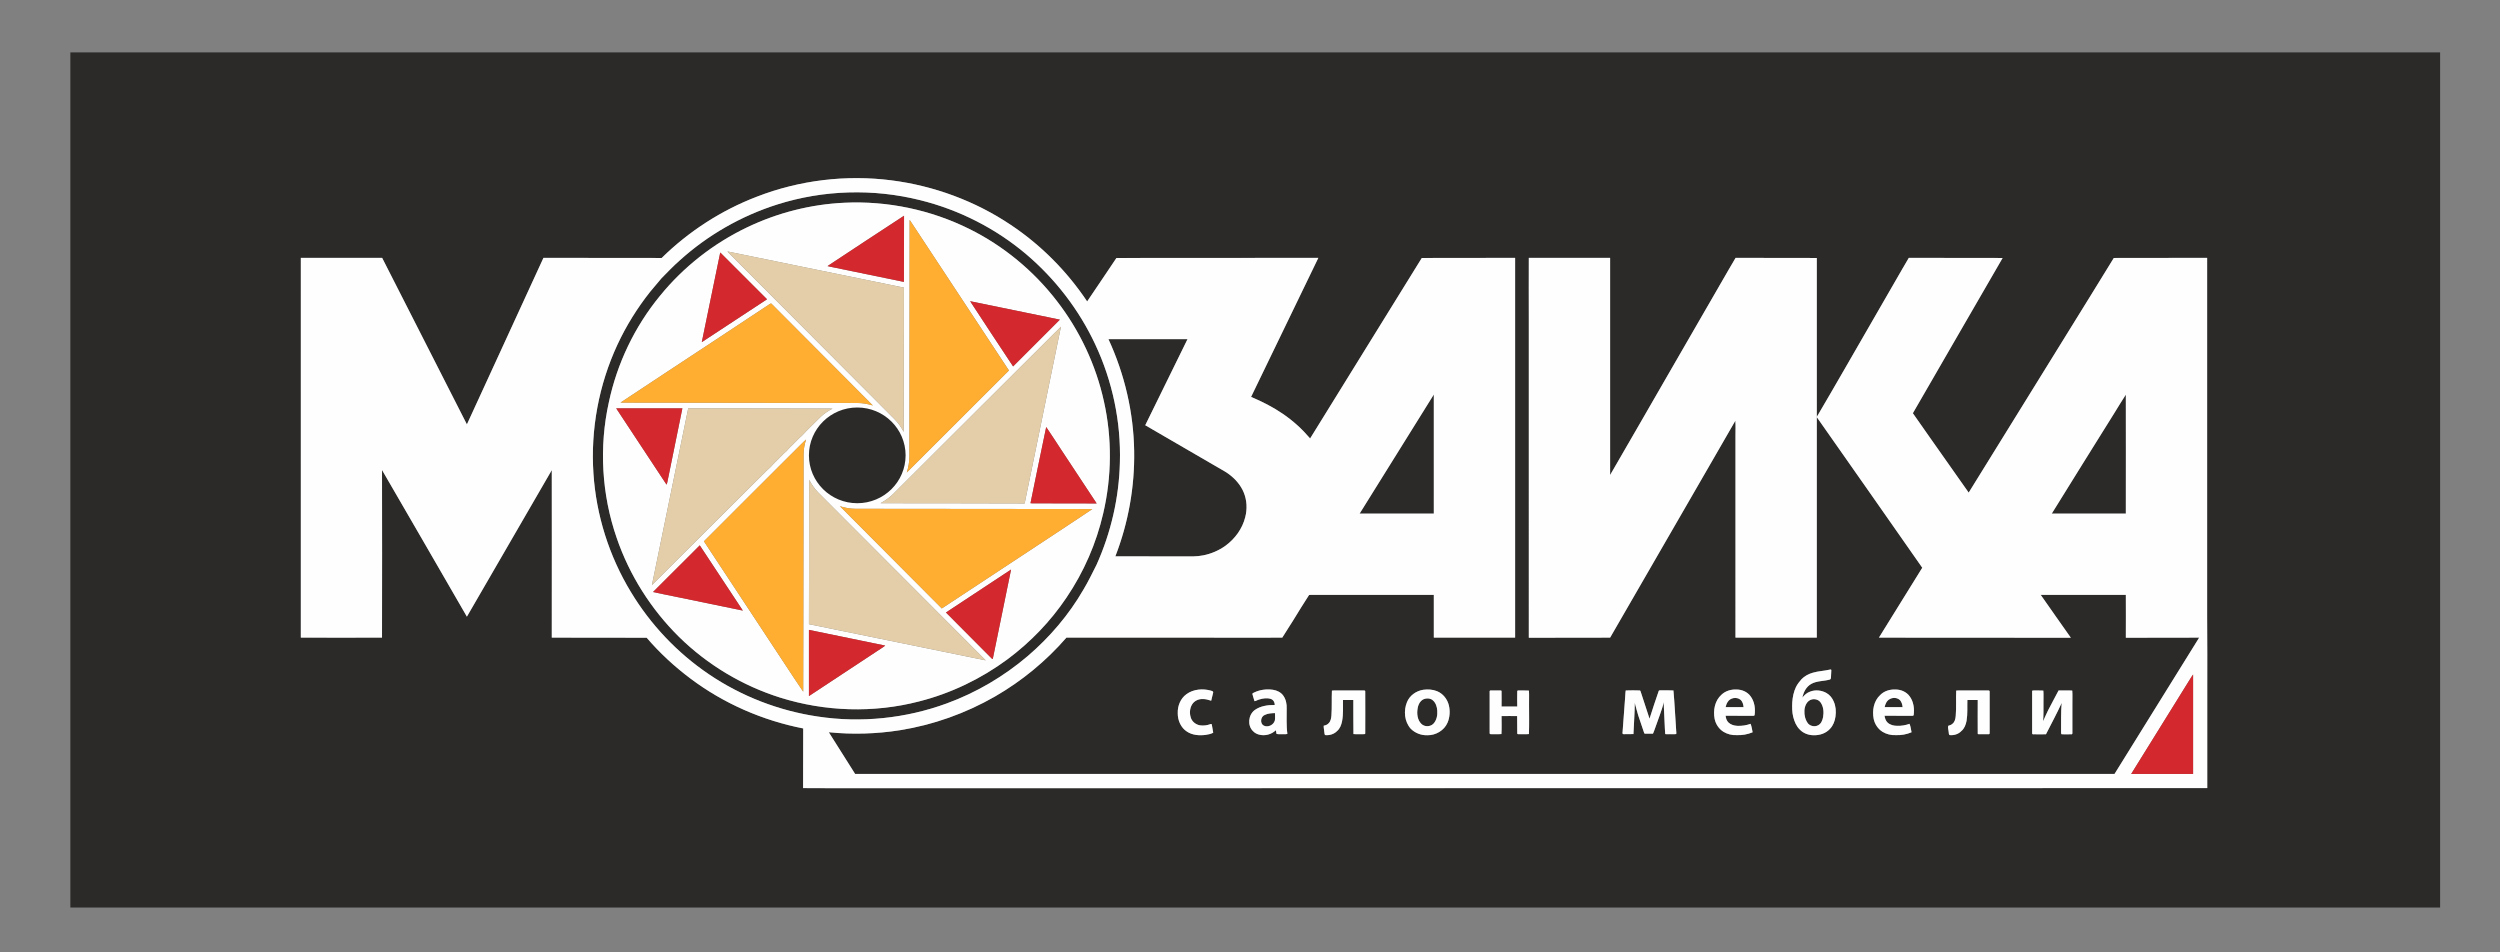 <svg xmlns="http://www.w3.org/2000/svg" width="210mm" height="80mm" viewBox="0 0 21000 8000" shape-rendering="geometricPrecision" text-rendering="geometricPrecision" image-rendering="optimizeQuality" fill-rule="evenodd" clip-rule="evenodd">
    <rect x="0" y="0" width="21000" height="8000" fill="#808080" stroke="none"/>
    <defs>
        <style>
            .str0{stroke:#2b2a29;stroke-width:20}.fil6{fill:#2b2a29}.fil0,.fil1{fill:#fefefe;fill-rule:nonzero}.fil0{fill:#2b2a29}.fil2,.fil3,.fil4,.fil5{fill:#d3282d;fill-rule:nonzero}.fil4,.fil5{fill:#e3cea9}.fil4{fill:#ffae31}
        </style>
    </defs>
    <g id="Слой_x0020_1">
        <g id="_334567248">
            <path class="fil0" d="M591 440h19906v7183H591V440zm5767 1212c-298 114-572 291-800 515-331-1-662-1-993-1-215 467-428 933-643 1399-237-466-475-932-712-1399h-683v3190c227 1 455 0 682 0 1-469 1-938 0-1408 239 411 476 822 713 1232 238-410 475-821 713-1231 1 469 0 938 0 1407 266 1 531 0 797 1 109 127 233 242 368 343 278 209 605 352 947 419 0 167 0 334-1 501 88 1 176 0 264 1 3844-1 7688 0 11531-1v-820c0-206 1-412-1-618V2166c-261 1-523 0-784 1-64 105-130 210-194 315-342 552-683 1104-1025 1656-61-86-121-172-181-257-96-137-193-273-288-410 252-435 502-870 754-1304-263-1-525 0-788-1-19 31-36 63-55 94-159 276-319 552-478 829-80 138-159 276-240 413V2167c-227-1-455 0-682-1-20 33-39 66-58 99-169 293-338 586-507 878-163 282-325 565-489 847V2166c-228 0-455 1-683 0-1 167 0 334 0 501v2690c228-1 455 0 683-1 274-475 548-950 823-1425 76-132 152-265 229-397 3 42 1 84 1 126v1696h683V3504c296 421 591 843 886 1265-122 195-242 392-364 587 537 1 1074 0 1612 1-84-121-170-239-253-360h715c0 120 1 240 0 360 206-1 411 0 616-1-236 382-475 763-711 1145H7183c-74-116-148-233-221-350 199 20 400 14 597-17 281-45 553-142 800-284 225-130 428-297 599-494h1144c223 0 446 1 669 0 32-48 61-99 93-147 43-71 87-141 132-211 10-2 20-1 30-1h1018v359h683V2166c-262 1-523 0-784 1-312 506-626 1010-938 1516-67-79-145-150-231-208-83-57-173-102-265-141 188-390 376-779 565-1168-566 1-1131 0-1696 1-81 122-164 243-246 365-169-253-387-473-640-642-299-201-646-329-1003-375-381-49-773-2-1131 137zm9011 3973c-47 11-96 12-142 26-35 10-69 28-94 54-18 20-35 42-47 66-19 40-28 84-31 128-2 41-2 83 8 123 10 39 26 78 55 106 30 32 74 48 118 48 50 1 102-16 136-54 27-28 41-66 46-103 6-43 3-87-15-127-12-29-33-55-61-71-41-23-94-29-138-11-26 9-47 28-64 50 9-46 32-91 74-115 48-27 105-22 157-37 6-2 9-9 9-15 0-21 3-41 3-62 2-9-9-8-14-6zm-5404 207c-49 36-74 98-72 158-1 60 26 123 78 156 46 30 104 34 157 27 22-3 44-8 63-18l-12-69c-2-5-8-6-12-3-27 10-57 14-86 10-32-5-62-26-75-56-16-39-14-87 9-122 19-29 53-44 87-43 25-1 49 7 72 14 6-24 12-47 17-70 1-10-11-11-17-14-69-20-150-14-209 30zm570-15c-5 3-14 5-15 12 5 21 12 40 18 61 14-2 26-11 39-14 31-10 66-15 98-5 21 7 34 29 33 51-58-1-121 8-169 43-54 41-63 131-12 178 13 14 31 23 50 28 49 13 104-2 140-37 2 10 4 21 6 31 18 4 37 2 56 2 12 0 24 2 35-3-10-70-5-141-6-211 2-38-6-78-28-109-20-29-54-45-88-50-53-7-108-1-157 23zm1421-23c-59 9-114 47-137 103-30 72-23 165 32 225 36 36 88 56 140 54 69 1 140-40 168-105 20-46 23-100 11-148-13-51-49-97-99-117-36-15-77-17-115-12zm2504 42c-56 50-71 132-57 203 9 44 36 84 74 108 33 20 72 30 111 28 46 2 92-6 134-24-5-24-8-48-17-71-36 13-74 19-112 17-26-1-53-9-73-27-16-15-23-37-25-58 75 1 150 0 225 1 7-1 18 2 19-8 7-54-1-112-34-156-27-38-75-58-121-57-45-2-92 13-124 44zm1334 2c-55 50-69 131-55 201 9 44 36 84 74 108 33 20 72 30 111 28 46 2 91-6 133-24-5-23-7-48-17-71-33 12-68 18-103 17-29 0-59-7-81-27-16-15-23-37-26-58 76 1 151 0 226 1 6-1 18 2 19-8 7-53-1-112-34-156-27-38-75-58-121-57-46-2-94 13-126 46zm-4606-36c-3 69 1 139-4 208-2 23-6 48-23 65-11 12-26 18-42 21-1 20 5 39 6 59 2 7 0 17 8 20 35 3 73-8 98-34 24-20 36-51 42-81 12-60 7-120 8-180h87c1 95-1 191 1 286 27 3 55 0 82 1 6 0 18 2 17-8 1-117 0-234 0-351 1-7-8-9-13-8h-239c-10 1-19-1-28 2zm1325 15v338c-1 6 2 13 9 12 30-1 60 2 90-1 3-50 1-101 1-151 44 0 88-1 131 0 0 49 0 98 1 148 4 7 14 3 21 4 26-1 52 2 77-1 3-82 1-164 1-247-1-39 2-79-1-118-26-2-51 0-77-1-7 1-17-3-21 4-1 44-1 88 0 131h-132c0-42 1-85 0-127 1-6-2-8-7-8h-88c-7 3-5 11-5 17zm1143-17c-4 24-3 49-6 74-7 95-14 190-21 284-1 8 9 10 15 9 26-1 51 1 77-1 3-87 11-175 11-262 10 35 18 70 29 105 17 48 33 97 49 145 0 6 5 9 11 9 21 0 42-1 64 0 7-15 12-31 18-47 25-72 54-144 74-218-3 31 2 63 2 95 4 57 4 116 9 173 13 3 26 0 39 1 18-1 35 2 53-1 3-9 0-19 0-28-8-113-13-226-23-338-32-2-64-1-95-1-9 1-20-3-28 3-27 78-53 156-78 235-24-72-47-145-71-217-3-6-3-15-9-20-40-2-80-1-120 0zm2776 1c-3 71 2 142-4 213-2 25-8 52-29 67-9 9-22 11-34 16-5 17 3 35 4 53 2 8-1 21 9 25 35 3 73-8 97-34 26-21 38-54 44-86 10-58 5-117 7-175h87c0 93-1 186 0 279-1 6 2 9 7 8 29 0 58 1 88 0 7-2 4-11 5-16v-339c1-5-2-13-9-12h-157c-38 1-77-2-115 1zm638 7v351c-1 8 7 11 13 9 34 0 69 1 103 0 44-87 91-173 132-263-7 82-4 164-5 246 1 5-1 13 5 17 26 1 52 0 78 0 6 2 13-2 12-9v-239c-1-40 2-80-1-119-38-3-77 0-115-1-30 54-57 110-87 165-16 30-28 62-43 93 4-50 3-100 3-151-1-35 2-71-1-106-26-2-52 0-77-1-7 1-19-2-17 8z"/>
            <path class="fil0" d="M6531 1717c386-122 805-134 1197-36 328 81 637 238 895 457 243 207 442 466 577 755 145 309 217 651 207 992-7 296-75 589-196 859-36 71-70 142-111 210-122 211-282 398-466 556-202 172-433 308-682 399-344 126-720 165-1082 110-326-48-642-170-915-355-266-180-491-418-656-692-182-300-291-644-314-994-25-370 45-746 201-1082 74-159 167-309 276-446 30-38 64-74 94-112 50-50 98-102 152-149 236-214 519-376 823-472zm562-14c-282 13-561 84-816 206-283 135-536 333-734 577-212 258-360 568-429 894-83 376-60 774 66 1138 107 313 289 600 524 832 238 234 532 410 850 510 376 118 785 131 1166 32 268-68 521-190 743-354 193-144 362-319 496-519 145-214 250-455 308-707 72-308 75-632 6-940-67-305-203-595-394-842-196-255-450-465-737-607-324-161-688-237-1049-220z"/>
            <path class="fil0" d="M9311 2849h664c-118 241-237 482-355 723 202 117 404 235 606 352 34 21 71 38 102 63 51 39 94 89 119 149 27 65 31 139 13 208-24 97-86 182-167 241-55 39-119 67-186 80-53 11-107 9-161 9-193 0-385 0-577-1 109-281 163-583 158-885-5-323-80-645-216-939zM11421 4314c208-333 415-667 623-1000v1000c-208 0-415 1-623 0zM17764 3464c31-50 61-100 93-149 1 333 0 666 0 999-207 1-415 0-622 0 175-284 353-567 529-850zM14512 5897c21-36 75-45 107-20 19 16 25 40 27 63h-151c4-15 8-30 17-43zM15873 5873c25-15 59-14 82 4 18 15 25 40 27 63h-151c5-26 17-54 42-67zM11972 5869c22-5 47-2 64 14 25 21 35 55 37 86 3 39-5 82-33 111-27 26-73 27-100 1-34-33-40-85-32-130 5-36 26-74 64-82zM15220 5875c27-6 58 3 74 27 24 35 27 81 20 121-5 27-16 56-41 69-27 15-64 9-85-14-24-31-33-71-31-109 2-39 21-84 63-94zM10625 6005c26-13 56-14 85-15 0 20 2 41-1 61-10 39-58 62-94 44-34-19-26-77 10-90z"/>
            <path class="fil1" d="M6358 1652c358-139 750-186 1131-137 357 46 704 174 1003 375 253 169 471 389 640 642 82-122 165-243 246-365 565-1 1130 0 1696-1-189 389-377 778-565 1168 92 39 182 84 265 141 86 58 164 129 231 208 312-506 626-1010 938-1516 261-1 522 0 784-1v3190h-683v-359h-1018c-10 0-20-1-30 1-45 70-89 140-132 211-32 48-61 99-93 147-223 1-446 0-669 0H8958c-171 197-374 364-599 494-247 142-519 239-800 284-197 31-398 37-597 17 73 117 147 234 221 350h10579c236-382 475-763 711-1145-205 1-410 0-616 1 1-120 0-240 0-360h-715c83 121 169 239 253 360-538-1-1075 0-1612-1 122-195 242-392 364-587-295-422-590-844-886-1265v1852h-683V3660c0-42 2-84-1-126-77 132-153 265-229 397-275 475-549 950-823 1425-228 1-455 0-683 1V2667c0-167-1-334 0-501 228 1 455 0 683 0v1824c164-282 326-565 489-847 169-292 338-585 507-878 19-33 38-66 58-99 227 1 455 0 682 1v1335c81-137 160-275 240-413 159-277 319-553 478-829 19-31 36-63 55-94 263 1 525 0 788 1-252 434-502 869-754 1304 95 137 192 273 288 410 60 85 120 171 181 257 342-552 683-1104 1025-1656 64-105 130-210 194-315 261-1 523 0 784-1v3016c2 206 1 412 1 618v820c-3843 1-7687 0-11531 1-88-1-176 0-264-1 1-167 1-334 1-501-342-67-669-210-947-419-135-101-259-216-368-343-266-1-531 0-797-1 0-469 1-938 0-1407-238 410-475 821-713 1231-237-410-474-821-713-1232 1 470 1 939 0 1408-227 0-455 1-682 0V2166h683c237 467 475 933 712 1399 215-466 428-932 643-1399 331 0 662 0 993 1 228-224 502-401 800-515zm173 65c-304 96-587 258-823 472-54 47-102 99-152 149-30 38-64 74-94 112-109 137-202 287-276 446-156 336-226 712-201 1082 23 350 132 694 314 994 165 274 390 512 656 692 273 185 589 307 915 355 362 55 738 16 1082-110 249-91 480-227 682-399 184-158 344-345 466-556 41-68 75-139 111-210 121-270 189-563 196-859 10-341-62-683-207-992-135-289-334-548-577-755-258-219-567-376-895-457-392-98-811-86-1197 36zm2780 1132c136 294 211 616 216 939 5 302-49 604-158 885 192 1 384 1 577 1 54 0 108 2 161-9 67-13 131-41 186-80 81-59 143-144 167-241 18-69 14-143-13-208-25-60-68-110-119-149-31-25-68-42-102-63-202-117-404-235-606-352 118-241 237-482 355-723h-664zm2110 1465c208 1 415 0 623 0V3314c-208 333-415 667-623 1000zm6343-850c-176 283-354 566-529 850 207 0 415 1 622 0 0-333 1-666 0-999-32 49-62 99-93 149zm644 2222c-168 272-338 543-506 815h520v-835c-5 7-10 13-14 20z"/>
            <path class="fil1" d="M7093 1703c361-17 725 59 1049 220 287 142 541 352 737 607 191 247 327 537 394 842 69 308 66 632-6 940-58 252-163 493-308 707-134 200-303 375-496 519-222 164-475 286-743 354-381 99-790 86-1166-32-318-100-612-276-850-510-235-232-417-519-524-832-126-364-149-762-66-1138 69-326 217-636 429-894 198-244 451-442 734-577 255-122 534-193 816-206zm-142 532c18 5 36 8 55 12 195 40 391 80 587 121 0-186 1-371 1-556-215 140-429 282-643 423zm690-388c-1 662-2 1324-2 1986 0 46-8 92-22 136 286-286 572-571 858-857-278-422-556-844-834-1265zm-1531 265c15 18 33 33 49 50 452 453 904 907 1356 1360 31 31 56 67 76 106 1-404 1-808 2-1212-494-101-989-203-1483-304zm-60 9c-52 251-104 502-155 753 183-119 365-241 548-360-131-131-262-263-393-393zm2099 409c120 183 240 366 361 548 131-132 263-262 393-393-252-51-503-104-754-155zm-1686 26c-283 188-566 374-850 561-133 89-268 176-401 265 663 2 1325 1 1988 3 45 0 89 8 132 21-283-285-567-569-851-854-5-7-12 2-18 4zm1038 1595c-31 31-67 55-105 76 404 1 807 0 1211 2 34-162 67-324 100-486 68-333 137-666 205-999-471 469-941 938-1411 1407zm-2325-721c141 214 282 427 423 641 8-16 8-35 13-52 40-196 80-392 120-589h-556zm605 0c-102 495-203 990-305 1485 58-57 115-115 172-172 227-226 454-453 681-679 50-48 97-99 148-145 19-23 41-42 61-63 24-23 46-48 71-69 14-18 31-32 47-49 28-27 55-57 85-83 20-23 42-43 63-65 30-29 59-59 89-88 30-28 64-51 101-70-405-1-809-1-1213-2zm3007 157c-45 213-88 427-132 640 13 2 27 1 41 1 171 0 343 1 515 1-102-154-203-308-305-462-40-60-78-121-119-180zm-2062 148c-271 271-543 541-813 812 233 353 465 706 698 1059 46 68 89 137 136 204 1-197 0-394 1-591 1-467 1-935 2-1402 0-42 8-85 21-125-16 13-30 29-45 43zm71 295c-1 404-1 808-2 1213 495 101 990 203 1485 304-468-470-937-939-1406-1409-31-31-57-69-77-108zm258 222c285 287 571 572 856 859 318-209 635-419 953-628 103-69 209-137 312-207-663-1-1326-1-1988-2-45 0-90-8-133-22zm-1570 721c56 13 113 23 169 35 195 40 390 81 586 121-121-183-241-366-362-548-131 131-262 261-393 392zm2461 172c128 129 256 257 384 386 3 3 10 8 10 1 50-249 103-498 153-748-182 121-365 240-547 361zm-1151 146v556c190-125 380-251 570-376 24-17 49-30 71-48-213-44-427-88-641-132zM15369 5625c5-2 16-3 14 6 0 21-3 41-3 62 0 6-3 13-9 15-52 15-109 10-157 37-42 24-65 69-74 115 17-22 38-41 64-50 44-18 97-12 138 11 28 16 49 42 61 71 18 40 21 84 15 127-5 37-19 75-46 103-34 38-86 55-136 54-44 0-88-16-118-48-29-28-45-67-55-106-10-40-10-82-8-123 3-44 12-88 31-128 12-24 29-46 47-66 25-26 59-44 94-54 46-14 95-15 142-26zm-149 250c-42 10-61 55-63 94-2 38 7 78 31 109 21 23 58 29 85 14 25-13 36-42 41-69 7-40 4-86-20-121-16-24-47-33-74-27zM9965 5832c59-44 140-50 209-30 6 3 18 4 17 14-5 23-11 46-17 70-23-7-47-15-72-14-34-1-68 14-87 43-23 35-25 83-9 122 13 30 43 51 75 56 29 4 59 0 86-10 4-3 10-2 12 3l12 69c-19 10-41 15-63 18-53 7-111 3-157-27-52-33-79-96-78-156-2-60 23-122 72-158zM10535 5817c49-24 104-30 157-23 34 5 68 21 88 50 22 31 30 71 28 109 1 70-4 141 6 211-11 5-23 3-35 3-19 0-38 2-56-2-2-10-4-21-6-31-36 35-91 50-140 37-19-5-37-14-50-28-51-47-42-137 12-178 48-35 111-44 169-43 1-22-12-44-33-51-32-10-67-5-98 5-13 3-25 12-39 14-6-21-13-40-18-61 1-7 10-9 15-12zm90 188c-36 13-44 71-10 90 36 18 84-5 94-44 3-20 1-41 1-61-29 1-59 2-85 15zM11956 5794c38-5 79-3 115 12 50 20 86 66 99 117 12 48 9 102-11 148-28 65-99 106-168 105-52 2-104-18-140-54-55-60-62-153-32-225 23-56 78-94 137-103zm16 75c-38 8-59 46-64 82-8 45-2 97 32 130 27 26 73 25 100-1 28-29 36-72 33-111-2-31-12-65-37-86-17-16-42-19-64-14zM14460 5836c32-31 79-46 124-44 46-1 94 19 121 57 33 44 41 102 34 156-1 10-12 7-19 8-75-1-150 0-225-1 2 21 9 43 25 58 20 18 47 26 73 27 38 2 76-4 112-17 9 23 12 47 17 71-42 18-88 26-134 24-39 2-78-8-111-28-38-24-65-64-74-108-14-71 1-153 57-203zm52 61c-9 13-13 28-17 43h151c-2-23-8-47-27-63-32-25-86-16-107 20zM15794 5838c32-33 80-48 126-46 46-1 94 19 121 57 33 44 41 103 34 156-1 10-13 7-19 8-75-1-150 0-226-1 3 21 10 43 26 58 22 20 52 27 81 27 35 1 70-5 103-17 10 23 12 48 17 71-42 18-87 26-133 24-39 2-78-8-111-28-38-24-65-64-74-108-14-70 0-151 55-201zm79 35c-25 13-37 41-42 67h151c-2-23-9-48-27-63-23-18-57-19-82-4zM11188 5802c9-3 18-1 28-2h239c5-1 14 1 13 8 0 117 1 234 0 351 1 10-11 8-17 8-27-1-55 2-82-1-2-95 0-191-1-286h-87c-1 60 4 120-8 180-6 30-18 61-42 81-25 26-63 37-98 34-8-3-6-13-8-20-1-20-7-39-6-59 16-3 31-9 42-21 17-17 21-42 23-65 5-69 1-139 4-208zM12513 5817c0-6-2-14 5-17h88c5 0 8 2 7 8 1 42 0 85 0 127h132c-1-43-1-87 0-131 4-7 14-3 21-4 26 1 51-1 77 1 3 39 0 79 1 118 0 83 2 165-1 247-25 3-51 0-77 1-7-1-17 3-21-4-1-50-1-99-1-148-43-1-87 0-131 0 0 50 2 101-1 151-30 3-60 0-90 1-7 1-10-6-9-12v-338zM13656 5800c40-1 80-2 120 0 6 5 6 14 9 20 24 72 47 145 71 217 25-79 51-157 78-235 8-6 19-2 28-3 31 0 63-1 95 1 10 112 15 225 23 338 0 9 3 19 0 28-18 3-35 0-53 1-13-1-26 2-39-1-5-57-5-116-9-173 0-32-5-64-2-95-20 74-49 146-74 218-6 16-11 32-18 47-22-1-43 0-64 0-6 0-11-3-11-9-16-48-32-97-49-145-11-35-19-70-29-105 0 87-8 175-11 262-26 2-51 0-77 1-6 1-16-1-15-9 7-94 14-189 21-284 3-25 2-50 6-74zM16432 5801c38-3 77 0 115-1h157c7-1 10 7 9 12v339c-1 5 2 14-5 16-30 1-59 0-88 0-5 1-8-2-7-8-1-93 0-186 0-279h-87c-2 58 3 117-7 175-6 32-18 65-44 86-24 26-62 37-97 34-10-4-7-17-9-25-1-18-9-36-4-53 12-5 25-7 34-16 21-15 27-42 29-67 6-71 1-142 4-213zM17070 5808c-2-10 10-7 17-8 25 1 51-1 77 1 3 35 0 71 1 106 0 51 1 101-3 151 15-31 27-63 43-93 30-55 57-111 87-165 38 1 77-2 115 1 3 39 0 79 1 119v239c1 7-6 11-12 9-26 0-52 1-78 0-6-4-4-12-5-17 1-82-2-164 5-246-41 90-88 176-132 263-34 1-69 0-103 0-6 2-14-1-13-9v-351z"/>
            <path class="fil2" d="M18408 5686c4-7 9-13 14-20v835h-520c168-272 338-543 506-815z"/>
            <path class="fil3" d="M6951 2235c214-141 428-283 643-423 0 185-1 370-1 556-196-41-392-81-587-121-19-4-37-7-55-12zM6050 2121c131 130 262 262 393 393-183 119-365 241-548 360 51-251 103-502 155-753zM8149 2530c251 51 502 104 754 155-130 131-262 261-393 393-121-182-241-365-361-548zM5176 3430h556c-40 197-80 393-120 589-5 17-5 36-13 52-141-214-282-427-423-641zM8788 3587c41 59 79 120 119 180 102 154 203 308 305 462-172 0-344-1-515-1-14 0-28 1-41-1 44-213 87-427 132-640zM5485 4973c131-131 262-261 393-392 121 182 241 365 362 548-196-40-391-81-586-121-56-12-113-22-169-35zM7946 5145c182-121 365-240 547-361-50 250-103 499-153 748 0 7-7 2-10-1-128-129-256-257-384-386zM6795 5291c214 44 428 88 641 132-22 18-47 31-71 48-190 125-380 251-570 376v-556z"/>
            <path class="fil4" d="M7641 1847c278 421 556 843 834 1265-286 286-572 571-858 857 14-44 22-90 22-136 0-662 1-1324 2-1986zM6463 2556c6-2 13-11 18-4 284 285 568 569 851 854-43-13-87-21-132-21-663-2-1325-1-1988-3 133-89 268-176 401-265 284-187 567-373 850-561zM6726 3735c15-14 29-30 45-43-13 40-21 83-21 125-1 467-1 935-2 1402-1 197 0 394-1 591-47-67-90-136-136-204-233-353-465-706-698-1059 270-271 542-541 813-812zM7055 4252c43 14 88 22 133 22 662 1 1325 1 1988 2-103 70-209 138-312 207-318 209-635 419-953 628-285-287-571-572-856-859z"/>
            <path class="fil5" d="M6110 2112c494 101 989 203 1483 304-1 404-1 808-2 1212-20-39-45-75-76-106-452-453-904-907-1356-1360-16-17-34-32-49-50zM7501 4151c470-469 940-938 1411-1407-68 333-137 666-205 999-33 162-66 324-100 486-404-2-807-1-1211-2 38-21 74-45 105-76zM5781 3430c404 1 808 1 1213 2-37 19-71 42-101 70-30 29-59 59-89 88-21 22-43 42-63 65-30 26-57 56-85 83-16 17-33 31-47 49-25 21-47 46-71 69-20 21-42 40-61 63-51 46-98 97-148 145-227 226-454 453-681 679-57 57-114 115-172 172 102-495 203-990 305-1485zM6797 4030c20 39 46 77 77 108 469 470 938 939 1406 1409-495-101-990-203-1485-304 1-405 1-809 2-1213z"/>
            <ellipse class="fil6 str0" cx="7201" cy="3825" rx="396" ry="392"/>
        </g>
    </g>
</svg>
